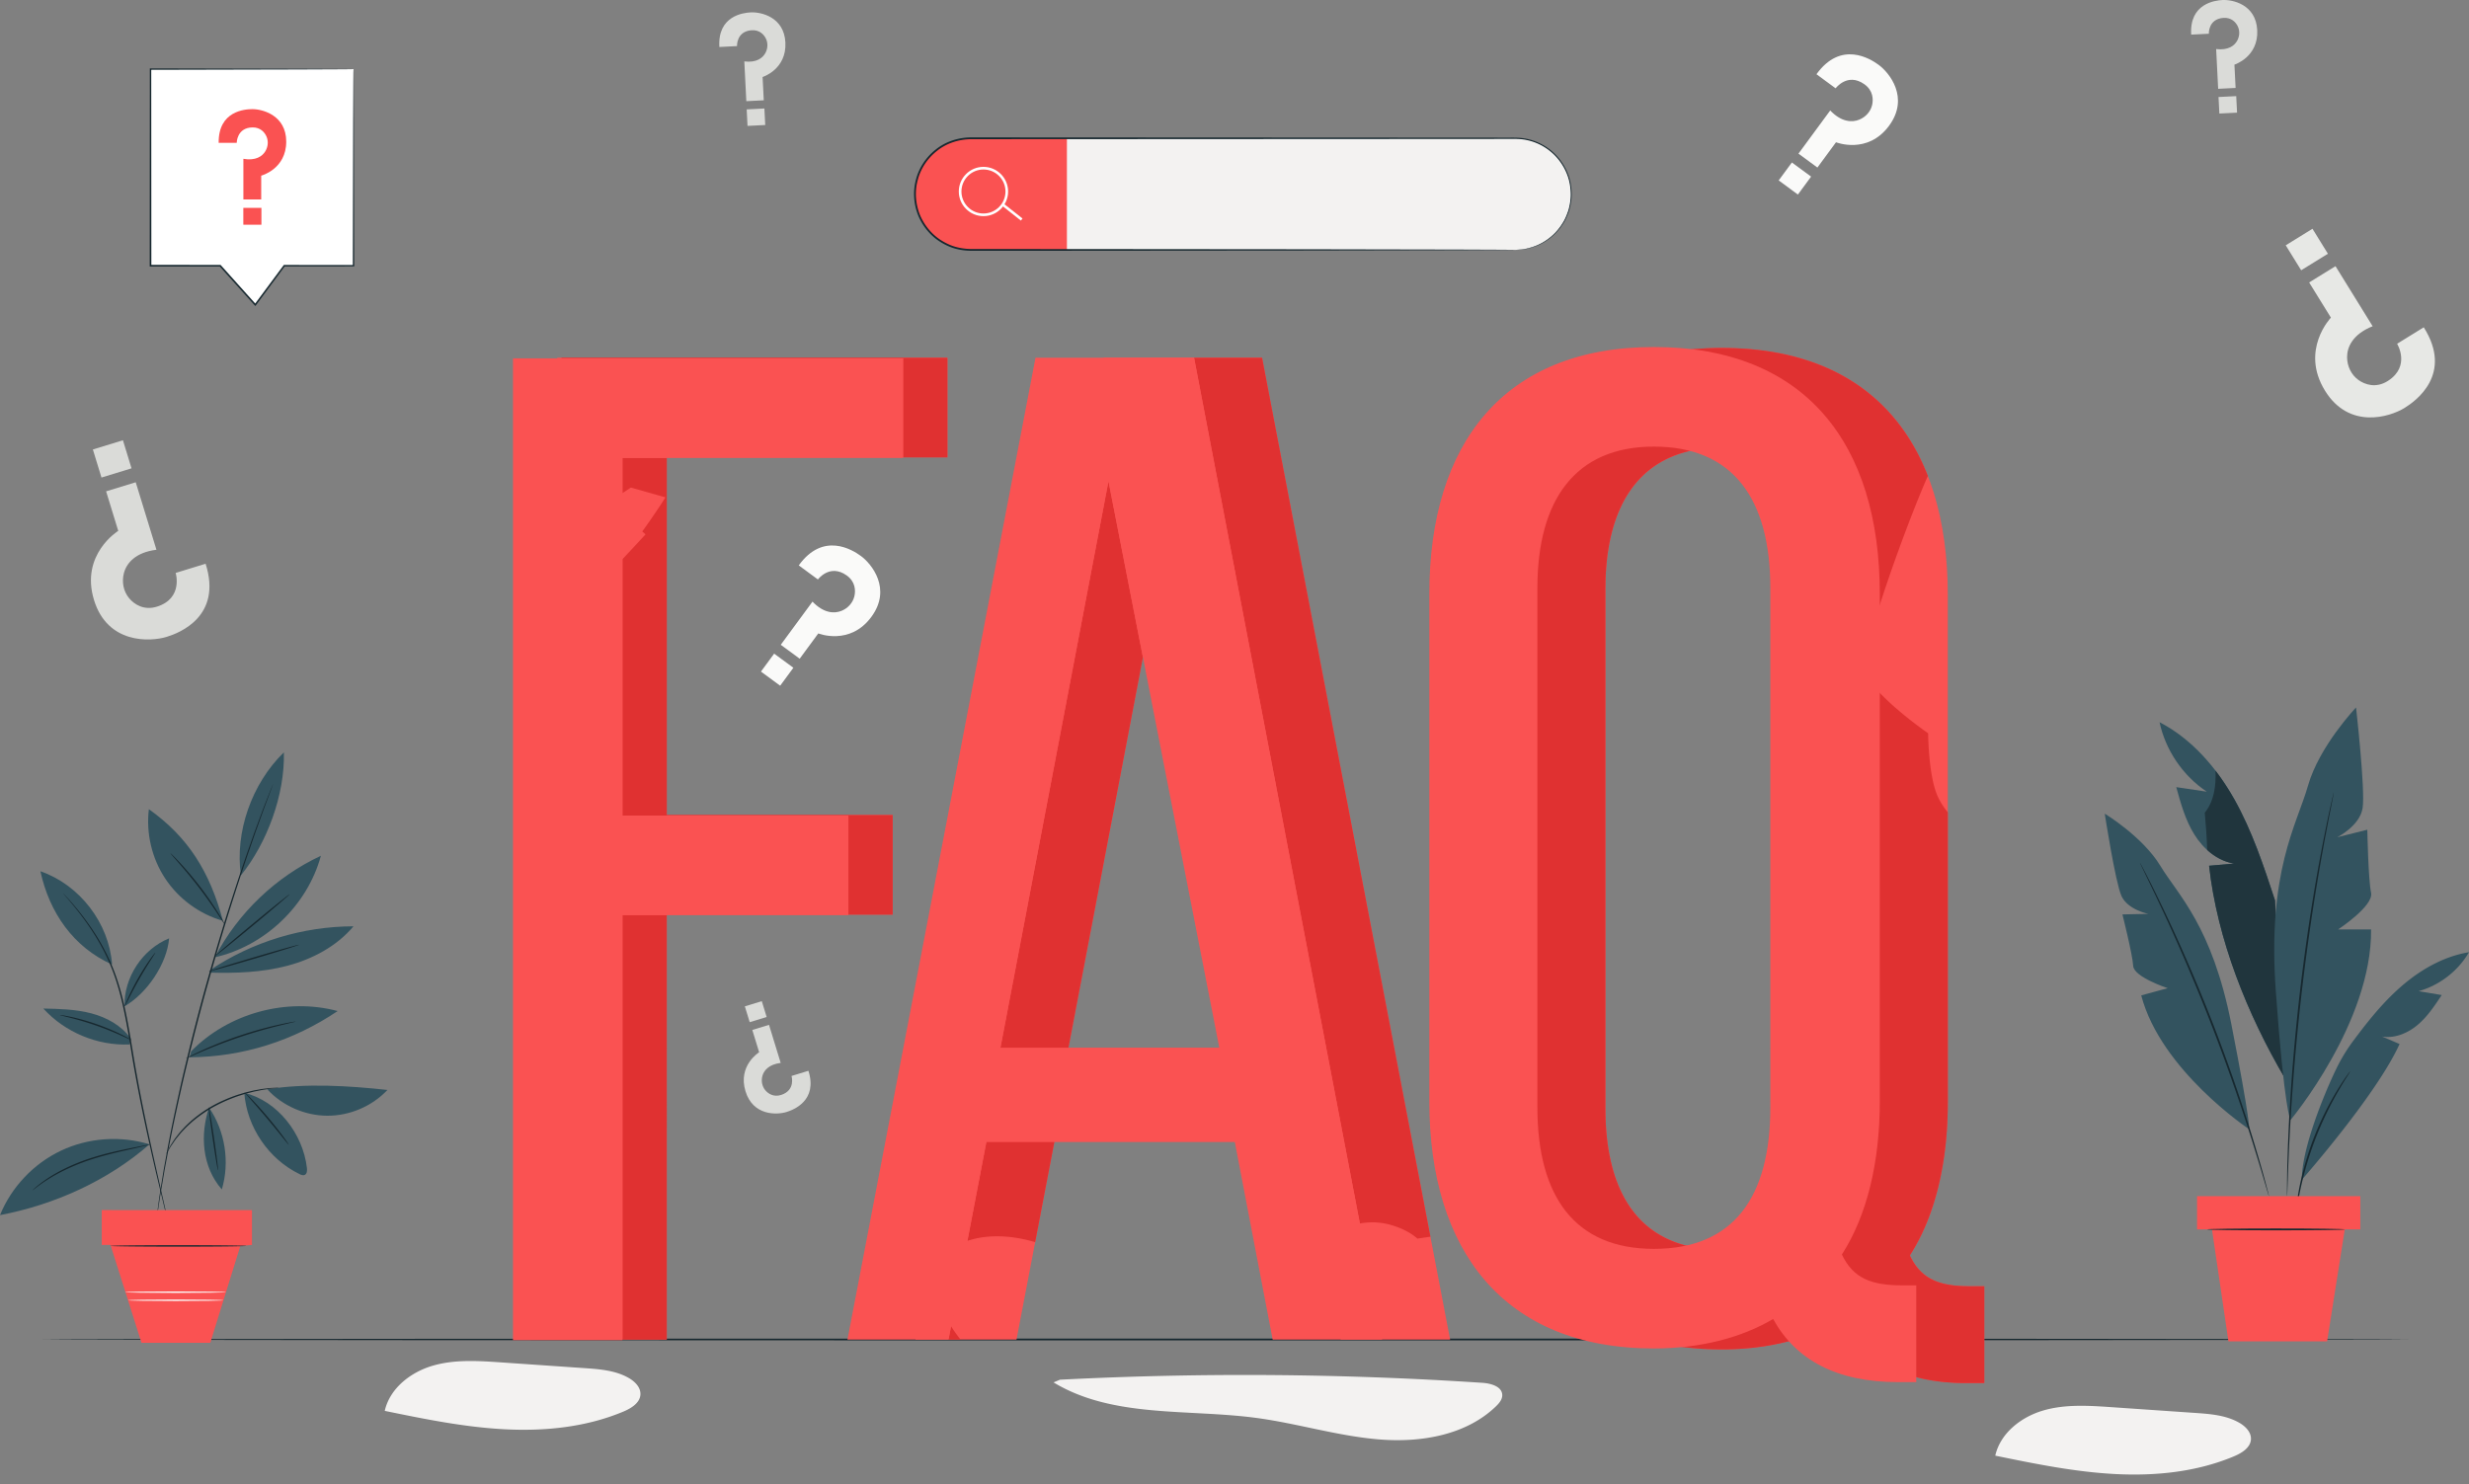 <?xml version="1.0" encoding="UTF-8" standalone="no"?>
<svg
   fill="none"
   viewBox="0 0 1081 650"
   version="1.1"
   id="svg473"
   sodipodi:docname="image.b0c2306b.svg"
   inkscape:version="1.2.2 (b0a84865, 2022-12-01)"
   xmlns:inkscape="http://www.inkscape.org/namespaces/inkscape"
   xmlns:sodipodi="http://sodipodi.sourceforge.net/DTD/sodipodi-0.dtd"
   xmlns="http://www.w3.org/2000/svg"
   xmlns:svg="http://www.w3.org/2000/svg">
  <rect x="0" y="0" width="1081" height="650" fill="#808080" stroke="none"/>
  <sodipodi:namedview
     id="namedview475"
     pagecolor="#ffffff"
     bordercolor="#000000"
     borderopacity="0.25"
     inkscape:showpageshadow="2"
     inkscape:pageopacity="0.0"
     inkscape:pagecheckerboard="0"
     inkscape:deskcolor="#d1d1d1"
     showgrid="false"
     inkscape:zoom="0.51346831"
     inkscape:cx="717.66844"
     inkscape:cy="365.16372"
     inkscape:window-width="1440"
     inkscape:window-height="847"
     inkscape:window-x="0"
     inkscape:window-y="25"
     inkscape:window-maximized="1"
     inkscape:current-layer="g466" />
  <g
     clip-path="url(#a)"
     id="g466">
    <path
       fill="#F3F2F1"
       d="M649.035 605.586a1577.943 1577.943 0 00-184.945-1.362l-2.815 1.177c25.916 15.708 58.638 11.537 88.679 15.542 18.105 2.415 35.738 7.961 53.943 9.433 18.205 1.473 37.988-1.824 51.108-14.525 1.389-1.345 2.771-2.993 2.724-4.925-.094-3.75-4.948-5.091-8.694-5.34zM980.49 623.12c-5.783-3.358-12.725-3.895-19.399-4.355-12.197-.838-24.394-1.678-36.591-2.518-9.987-.686-20.218-1.35-29.834 1.433-9.615 2.783-18.653 9.76-21.01 19.487l-.065.318c17.342 3.558 34.764 7.127 52.44 8.049 17.679.924 35.767-.897 52.084-7.764 3.431-1.442 7.254-3.797 7.411-7.516.13-3.059-2.388-5.596-5.036-7.134M275.359 603.51c-5.785-3.359-12.725-3.896-19.399-4.355l-36.592-2.518c-9.986-.686-20.217-1.35-29.834 1.431-9.616 2.783-18.652 9.761-21.011 19.487l-.063.318c17.342 3.558 34.762 7.128 52.44 8.051 17.679.922 35.766-.898 52.082-7.764 3.433-1.444 7.256-3.798 7.413-7.516.13-3.061-2.387-5.596-5.036-7.134"
       id="path132" />
    <path
       fill="#DADBD8"
       d="M90.025 246.879l-13.115 4.022s3.378 11.01-8.007 14.715c-5.91 1.926-10.187-1.022-12.353-3.62-2.517-3.016-3.287-7.099-2.324-10.905 1.099-4.349 4.952-9.177 14.269-10.33l-9.07-29.564-12.968 3.977 5.312 17.318s-16.746 10.277-10.599 30.316c5.883 19.172 24.447 18.351 31.809 16.095 5.63-1.728 24.39-8.968 17.046-32.024M40.661 196.843l13.161-4.036 3.77 12.289-13.161 4.036-3.77-12.289zM353.951 468.938l-7.395 2.265s1.904 6.209-4.515 8.299c-3.334 1.085-5.745-.577-6.968-2.042-1.418-1.702-1.852-4.002-1.31-6.149.621-2.452 2.793-5.175 8.047-5.825l-5.115-16.672-7.313 2.242 2.995 9.766s-9.443 5.796-5.976 17.095c3.317 10.813 13.786 10.35 17.937 9.076 3.175-.971 13.753-5.056 9.613-18.055M326.114 440.72l7.421-2.276 2.127 6.93-7.422 2.275-2.126-6.929zM959.367 15.163l7.726-.389s-.327-6.484 6.408-6.94c3.499-.236 5.431 1.964 6.256 3.684.96 1.996.817 4.334-.235 6.283-1.202 2.227-3.974 4.334-9.227 3.679l.877 17.416 7.64-.386-.514-10.2s10.575-3.309 9.98-15.114C987.709 1.902 977.446-.21 973.11.006c-3.318.168-14.575 1.538-13.743 15.157zM979.45 49.333l-7.754.39-.365-7.238 7.752-.392.367 7.24M314.957 20.578l7.728-.39s-.327-6.485 6.407-6.94c3.498-.237 5.43 1.964 6.256 3.684.959 1.997.817 4.335-.236 6.283-1.201 2.227-3.974 4.334-9.227 3.678l.877 17.416 7.639-.383-.513-10.202s10.575-3.31 9.98-15.114C343.3 7.316 333.037 5.203 328.699 5.42c-3.315.168-14.573 1.538-13.742 15.158M335.04 54.747l-7.754.39-.364-7.239 7.754-.39.364 7.24z"
       id="path134" />
    <path
       fill="#E7E8E5"
       d="M1061.19 143.337l-11.67 7.21s6.06 9.796-4.02 16.262c-5.23 3.36-10.11 1.59-12.87-.375-3.19-2.28-4.97-6.034-5.01-9.961-.03-4.486 2.47-10.131 11.19-13.606l-16.26-26.304-11.54 7.131 9.53 15.408s-13.6 14.181-2.58 32.01c10.55 17.059 28.3 11.567 34.85 7.52 5.01-3.096 21.32-14.85 8.38-35.295M1000.76 107.428l11.71-7.237 6.76 10.935-11.71 7.234-6.76-10.932"
       id="path136" />
    <path
       fill="#FAFAF9"
       d="M349.718 247.607l8.382 6.162s5.176-7.036 12.583-1.786c3.848 2.728 3.988 6.664 3.387 9.157-.698 2.898-2.835 5.214-5.589 6.35-3.147 1.299-7.828 1.139-12.747-4.009l-13.898 18.897 8.29 6.095 8.141-11.071s13.836 5.542 23.256-7.268c9.015-12.256.114-23.184-4.592-26.642-3.599-2.646-16.499-10.786-27.213 4.115M341.585 300.295l-8.412-6.185 5.776-7.855 8.413 6.183-5.777 7.857M795.306 32.51l8.383 6.16s5.176-7.036 12.583-1.786c3.848 2.728 3.988 6.664 3.387 9.157-.698 2.898-2.835 5.214-5.59 6.35-3.144 1.299-7.827 1.139-12.746-4.01l-13.9 18.9 8.29 6.092 8.143-11.07s13.836 5.542 23.258-7.268c9.011-12.256.112-23.184-4.594-26.642-3.599-2.646-16.499-10.786-27.214 4.116zM787.174 85.196l-8.414-6.184 5.778-7.855 8.413 6.183-5.777 7.856z"
       id="path138" />
    <path
       fill="#17282F"
       d="M1054.65 586.609c0 .223-231.968.402-518.044.402-286.176 0-518.091-.179-518.091-.402 0-.221 231.915-.401 518.091-.401 286.076 0 518.044.18 518.044.401z"
       id="path140" />
    <path
       fill="#FA5252"
       d="M390.843 356.922v43.611h-98.917v186.114h-47.924V156.682h170.802v43.61H291.926v156.63h98.917zM467.788 458.888h95.848l-48.538-248.152-47.31 248.152zm-6.144 41.153l-16.588 86.608h-44.237l82.328-429.967h69.43l82.328 429.967h-47.923l-16.588-86.608h-108.75zM702.887 258.034v227.267c0 39.312 16.586 62.038 50.994 62.038 35.019 0 50.995-22.726 50.995-62.038V258.034c0-38.699-15.976-62.04-50.995-62.04-34.408 0-50.994 23.341-50.994 62.04zm149.912 2.456v222.353c0 26.412-5.529 49.754-16.589 66.953 4.914 10.442 12.902 13.513 26.419 13.513h6.145v42.382h-7.988c-27.033 0-44.851-9.828-54.681-27.641-13.518 7.986-31.336 12.899-52.224 12.899-65.742 0-98.304-42.997-98.304-108.106V260.49c0-65.724 32.562-108.107 98.304-108.107 66.354 0 98.918 42.383 98.918 108.107z"
       id="path142" />
    <path
       fill="#E03131"
       d="M272.524 586.647h19.401V400.783h-19.401v185.864zM390.843 400.533h-19.401v-43.361h-98.918V244.899c5.789-6.158 10.114-10.882 10.114-10.882l-1.429-1.283c5.684-7.805 10.162-14.926 10.162-14.926l-15.139-4.293-3.708 2.448v-15.421h19.402v156.38h98.917v43.611zM414.804 200.292h-19.4v-43.36H245.881c-.018-.083-.035-.168-.054-.25h168.977v43.61M620.571 542.427a23.379 23.379 0 00-.748-.644c-3.308-2.626-7.328-4.404-11.587-5.531-2.13-.587-4.368-.843-6.625-.954-2.061 0-4.153.109-6.215.504l-72.595-379.12h-39.654 69.431L626.279 541.6l-5.708.827M420.544 586.649h-5.262l1.116-5.828a72.41 72.41 0 004.146 5.828zm32.685-42.671c-6.146-1.793-11.73-2.558-16.702-2.558-4.935 0-9.271.753-12.966 2.006l8.309-43.385h29.774l-8.415 43.937M533.861 458.888h-95.847l47.31-248.152 15.077 77.087-32.613 171.065h66.073M868.774 605.691h-7.988c-22.127 0-38.08-6.584-48.532-18.741-.195-.225-.384-.452-.574-.68a52.747 52.747 0 01-5.575-8.22c-13.518 7.986-31.336 12.899-52.224 12.899-11.697 0-22.34-1.36-31.94-3.964a103.72 103.72 0 01-2.622-.751c-42.601-12.826-63.742-50.931-63.742-103.391V260.49c0-65.724 32.562-108.107 98.304-108.107 46.562 0 76.487 20.874 90.195 56.034-10.292 23.306-29.379 76.985-27.699 85.045 1.569 7.533 18.128 20.874 27.827 27.681v.004c.002.321.091 18.453 4.153 27.557 1.094 2.453 2.613 4.802 4.442 7.038v127.101c0 26.412-5.529 49.754-16.589 66.953 4.914 10.442 12.902 13.513 26.419 13.513h6.145v42.382zm-165.887-120.39c0 39.312 16.586 62.038 50.994 62.038 35.019 0 50.995-22.726 50.995-62.038V258.034c0-38.699-15.976-62.04-50.995-62.04-34.408 0-50.994 23.341-50.994 62.04v227.267z"
       id="path144" />
    <path
       fill="#FA5252"
       d="M438.014 458.888h95.847l-48.537-248.152-47.31 248.152zm-6.144 41.153l-16.588 86.608h-44.236l82.327-429.967h69.428l82.332 429.967H557.21l-16.591-86.608H431.87zM371.442 357.172v43.611h-98.918v186.115h-47.923V156.932h170.803v43.61h-122.88v156.63h98.918zM673.111 257.622v227.267c0 39.312 16.588 62.038 50.994 62.038 35.021 0 50.996-22.726 50.996-62.038V257.622c0-38.697-15.975-62.038-50.996-62.038-34.406 0-50.994 23.341-50.994 62.038zm149.913 2.457v222.352c0 26.413-5.529 49.756-16.588 66.955 4.914 10.44 12.902 13.512 26.418 13.512H839v42.381h-7.988c-27.033 0-44.853-9.828-54.683-27.639-13.516 7.984-31.334 12.899-52.224 12.899-65.74 0-98.302-42.999-98.302-108.108V260.079c0-65.723 32.562-108.106 98.302-108.106 66.355 0 98.919 42.383 98.919 108.106"
       id="path146" />
    <path
       fill="#F3F2F1"
       d="M663.486 109.443H425.03c-13.502 0-24.446-10.941-24.446-24.438 0-13.498 10.944-24.44 24.446-24.44h238.456c13.502 0 24.447 10.942 24.447 24.44 0 13.497-10.945 24.438-24.447 24.438"
       id="path148" />
    <path
       fill="#FA5252"
       d="M425.03 60.565c-13.502 0-24.446 10.942-24.446 24.44 0 13.497 10.944 24.438 24.446 24.438h42.09V60.565h-42.09z"
       id="path150" />
    <path
       fill="#fff"
       d="M430.587 74.227c-5.316 0-9.64 4.322-9.64 9.636 0 5.314 4.324 9.636 9.64 9.636 5.314 0 9.639-4.322 9.639-9.636 0-5.314-4.325-9.636-9.639-9.636zm0 20.428c-5.953 0-10.796-4.842-10.796-10.792 0-5.952 4.843-10.792 10.796-10.792 5.953 0 10.795 4.84 10.795 10.792 0 5.95-4.842 10.792-10.795 10.792z"
       id="path152" />
    <path
       fill="#fff"
       d="M446.978 96.603l-8.298-6.546.717-.908 8.296 6.548-.715.906"
       id="path154" />
    <path
       fill="#17282F"
       d="M663.486 109.443s.552-.053 1.623-.123c.538-.011 1.201-.085 1.984-.233l1.272-.205c.445-.117.923-.241 1.429-.372 2.01-.549 4.473-1.461 7.017-3.17a23.93 23.93 0 007.271-7.509c1.104-1.653 1.891-3.61 2.603-5.683.592-2.115 1.016-4.394 1.039-6.806-.012-2.404-.294-4.92-1.059-7.421a24.863 24.863 0 00-3.659-7.21c-3.29-4.52-8.535-8.21-14.806-9.425-3.117-.666-6.436-.407-9.829-.452l-10.439.014-222.886.117c-5.343.062-10.675 1.785-14.806 5.114-4.156 3.256-7.225 7.86-8.471 12.928-1.346 5.044-.877 10.464 1.048 15.209 2.007 4.714 5.454 8.8 9.813 11.364 2.16 1.291 4.498 2.308 6.948 2.829 2.451.561 4.916.7 7.453.646 5.036.002 10.024.003 14.96.006 9.872.003 19.535.01 28.965.013l100.206.086 67.554.128 18.367.075 4.775.04c1.078.014 1.628.04 1.628.04s-.55.028-1.628.042l-4.775.04c-4.218.017-10.404.042-18.367.076-15.968.029-39.043.074-67.554.126l-100.206.086-28.965.014-14.96.005c-2.499.058-5.122-.082-7.629-.661-2.531-.538-4.947-1.585-7.179-2.918-4.502-2.646-8.063-6.86-10.14-11.732-1.993-4.905-2.474-10.5-1.088-15.713 1.289-5.238 4.458-9.997 8.75-13.361 4.268-3.437 9.782-5.223 15.301-5.283 87.029.045 165.827.086 222.886.117 3.566.005 7.047.008 10.439.014 3.372.056 6.723-.199 9.928.49 6.403 1.26 11.737 5.044 15.071 9.661a25.293 25.293 0 013.693 7.353c.768 2.547 1.044 5.107 1.044 7.548-.036 2.449-.478 4.762-1.089 6.904-.733 2.1-1.543 4.078-2.669 5.745a24.143 24.143 0 01-7.407 7.544c-2.582 1.703-5.076 2.6-7.108 3.125-.51.127-.99.245-1.44.358-.459.066-.885.126-1.282.185-.79.134-1.457.197-1.997.195-1.077.04-1.629.04-1.629.04"
       id="path156" />
    <path
       fill="#fff"
       d="M154.784 30.272H65.91v86.102h30.494l15.363 17.107 12.684-17.107h30.333V30.272"
       id="path158" />
    <path
       fill="#17282F"
       d="M154.784 30.272s.022.511.032 1.536c.01 1.053.02 2.574.036 4.55.017 4.03.045 9.904.078 17.388.036 15.076.09 36.628.155 62.626l.001.302h-.302l-30.333.03.266-.133-12.673 17.115-.251.339-.282-.314c-4.897-5.449-10.081-11.218-15.37-17.101l.263.115c-7.15.002-14.7.003-22.36.003h-8.49v-.356l.052-86.1v-.305l.304.001c26.731.063 48.977.119 64.564.156 7.739.034 13.821.061 17.997.078 2.049.017 3.626.028 4.718.036 1.063.01 1.595.034 1.595.034s-.578.023-1.661.035l-4.777.034-18.067.08-64.369.156.304-.305.051 86.1-.355-.354h8.135c7.659 0 15.209.001 22.36.003h.157l.105.115 15.357 17.116-.533.024 12.694-17.1.099-.134h.167l30.333.03-.302.3.156-62.435.077-17.456.035-4.607c.011-1.046.034-1.602.034-1.602"
       id="path160" />
    <path
       fill="#FA5252"
       d="M95.737 62.547h7.899s0-6.63 6.892-6.749c3.578-.061 5.435 2.282 6.188 4.078.876 2.085.611 4.461-.562 6.395-1.34 2.209-4.276 4.215-9.598 3.278v17.804h7.809V76.925s10.955-2.831 10.955-14.9c0-11.547-10.359-14.228-14.792-14.228-3.39 0-14.94.818-14.791 14.75M114.46 98.422h-7.926v-7.4h7.926v7.4z"
       id="path162" />
    <path
       fill="#33535F"
       d="M945.509 316.279c14.133 7.319 24.969 19.92 32.763 33.794 7.792 13.876 12.814 29.101 17.789 44.214l4.349 77.953c-16.441-27.968-29.639-60.847-33.206-93.092l10.943-.976c-7.337-1.119-13.496-6.434-17.414-12.737-3.918-6.3-5.935-13.568-7.905-20.723 4.451.663 8.902 1.324 13.351 1.985-10.454-6.977-18.034-18.131-20.67-30.418"
       id="path164" />
    <path
       fill="#20353D"
       d="M1000.41 472.24c-16.44-27.968-29.639-60.847-33.206-93.092l10.943-.976c-4.431-.675-8.432-2.882-11.769-5.911-.2-5.704-.603-11.303-1.073-16.368.225-.27.432-.532.618-.786 3.203-4.329 4.395-10.477 4.09-17.617 3.058 3.986 5.81 8.222 8.259 12.583 7.792 13.876 12.815 29.101 17.789 44.214l4.349 77.953"
       id="path166" />
    <path
       fill="#33535F"
       d="M1002.85 490.507s35.69-42.712 35.28-83.484h-14.42s15.66-10.298 14.42-16.063c-1.24-5.765-1.65-27.593-1.65-27.593l-13.18 3.293s9.89-4.942 11.12-12.766c1.24-7.826-2.88-44.068-2.88-44.068s-16.07 16.886-21.01 34.183c-4.94 17.299-17.921 37.478-14.11 90.195 3.81 52.718 6.43 56.303 6.43 56.303M984.752 494.538s-38.669-25.755-47.26-58.624l11.592-3.155s-14.845-4.851-15.11-9.758c-.266-4.909-4.712-22.546-4.712-22.546l11.321-.235s-9.03-1.81-11.737-7.831c-2.706-6.023-7.325-36.062-7.325-36.062s16.611 10.063 24.37 22.888c7.76 12.825 22.609 26.213 31.081 69.43 8.474 43.215 7.78 45.893 7.78 45.893"
       id="path168" />
    <path
       fill="#17282F"
       d="M1021.79 347.065c.01.003-.01.158-.06.458-.06.344-.14.781-.24 1.332-.24 1.22-.57 2.925-.99 5.093-.46 2.21-.99 4.916-1.57 8.064-.6 3.146-1.31 6.723-2 10.692-1.46 7.928-3.02 17.398-4.64 27.928-1.57 10.54-3.16 22.147-4.58 34.36-1.4 12.222-2.51 23.887-3.38 34.51-.83 10.624-1.47 20.2-1.86 28.252-.23 4.023-.36 7.666-.5 10.865-.15 3.2-.24 5.955-.31 8.208-.08 2.208-.14 3.944-.19 5.187-.03.557-.05 1-.07 1.35-.02.302-.04.459-.05.459-.01-.001-.03-.157-.03-.461 0-.349-.01-.794-.01-1.351.01-1.244.02-2.982.04-5.192.02-2.256.07-5.013.17-8.216.1-3.2.19-6.848.39-10.876.31-8.059.9-17.647 1.68-28.284a967.01 967.01 0 013.32-34.542 992.013 992.013 0 014.65-34.38c1.66-10.533 3.28-20 4.82-27.918.72-3.967 1.47-7.539 2.1-10.678.63-3.143 1.21-5.84 1.71-8.04.49-2.156.87-3.853 1.15-5.066.13-.541.23-.974.31-1.313.08-.294.12-.444.14-.441"
       id="path170" />
    <path
       fill="#33535F"
       d="M1007.8 516.66s32.66-37.052 42.8-59.45l-7.65-3.27c5.55.917 11.23-1.469 15.54-5.091 4.3-3.62 7.46-8.383 10.56-13.076l-10.09-1.703c9.17-2.573 17.26-8.832 22.04-17.067-11.9 1.957-22.67 8.493-31.54 16.661-7.19 6.615-13.27 14.295-19.12 22.142a75.65 75.65 0 00-7.42 12.201c-5.49 11.344-15.14 35.045-15.12 48.653"
       id="path172" />
    <path
       fill="#17282F"
       d="M936.977 377.893c.014-.004.086.111.219.344.149.277.336.619.567 1.045.512.981 1.218 2.333 2.112 4.05 1.83 3.518 4.384 8.661 7.448 15.058 6.134 12.789 14.134 30.698 21.951 50.888 7.806 20.204 13.938 38.835 18.005 52.423 2.038 6.796 3.61 12.317 4.623 16.151l1.162 4.416c.114.471.208.849.282 1.154.059.261.083.397.069.401-.012.004-.063-.124-.147-.379l-.361-1.132a3906.91 3906.91 0 00-1.306-4.374c-1.105-3.808-2.759-9.302-4.865-16.069-4.202-13.537-10.414-32.119-18.209-52.303-7.811-20.168-15.717-38.091-21.718-50.934-2.996-6.424-5.47-11.6-7.215-15.16-.837-1.745-1.496-3.121-1.976-4.118l-.496-1.079c-.108-.246-.157-.376-.145-.382M1005.03 532.538c-.06-.006.01-.962.19-2.686.16-1.724.51-4.21 1.05-7.265 1.06-6.107 3.09-14.469 6.42-23.336 3.36-8.865 7.37-16.484 10.61-21.767 1.62-2.644 3-4.74 4.02-6.142 1.01-1.41 1.58-2.173 1.63-2.141.04.031-.45.854-1.37 2.313-.94 1.454-2.24 3.589-3.79 6.26-3.11 5.335-7.01 12.947-10.34 21.759-3.32 8.816-5.43 17.104-6.63 23.159-.6 3.028-1.03 5.493-1.29 7.202-.27 1.709-.45 2.65-.5 2.644z"
       id="path174" />
    <path
       fill="#FA5252"
       d="M961.929 538.402h71.491v-14.579h-71.491v14.579zM1026.61 538.402l-7.74 49.038h-43.195l-7.208-49.038h58.143z"
       id="path176" />
    <path
       fill="#17282F"
       d="M966.313 538.402c0-.222 13.525-.402 30.203-.402 16.684 0 30.204.18 30.204.402 0 .221-13.52.402-30.204.402-16.678 0-30.203-.181-30.203-.402z"
       id="path178" />
    <path
       fill="#33535F"
       d="M83.715 460.372c16.239-16.616 41.681-23.597 64.128-17.596-19.499 13.07-41.411 20.074-64.886 20.267M105.466 383.369c-2.672-18.893 4.672-40.146 18.821-53.877.466 18.724-7.44 39.794-18.821 53.877zM94.151 419.057c10.083-19.268 26.634-35.08 46.343-44.277-5.906 21.753-24.516 39.548-46.516 44.478M91.81 425.943c11.413.319 22.963-.082 34.001-3.001 11.038-2.922 21.61-8.533 28.955-17.272-22.203.024-44.355 6.785-62.787 19.162M97.603 403.261c-5.793-21.708-15.353-36.724-32.42-48.888-1.29 10.561 1.306 21.555 7.187 30.424s14.998 15.541 25.233 18.464zM54.52 440.697c-.3-12.614 7.833-25.01 19.525-29.76-.948 11.209-9.756 24.177-19.526 29.76zM49.066 422.395c-1.297-18.132-14.184-34.91-31.374-40.842 3.942 18.14 14.434 33.242 31.374 40.842zM57.284 454.877c-4.026-5.758-10.594-9.338-17.39-11.115-6.796-1.778-13.897-1.935-20.921-2.082 9.476 10.423 23.702 16.347 37.776 15.729M65.441 501.147c-12.661-3.909-26.772-2.898-38.749 2.774C14.718 509.591 4.996 519.867 0 532.137c23.772-4.508 47.23-15.064 65.441-30.99zM91.531 485.064c-3.948 11.672-3.19 25.776 5.588 35.834 3.572-11.974 1.46-25.512-5.588-35.834zM106.951 478.582c1.099 15.005 10.695 29.1 24.255 35.625.672.324 1.453.635 2.144.351 1.07-.434 1.168-1.894 1.035-3.041-1.719-14.952-12.799-29.411-27.434-32.935zM117.024 477.067c6.677 7.214 16.416 11.498 26.247 11.547 9.83.049 19.612-4.133 26.362-11.279-16.723-1.829-36.018-3.05-52.609-.268"
       id="path180" />
    <path
       fill="#17282F"
       d="M119.527 343.416c.011.005-.041.171-.153.49l-.509 1.415-2.017 5.412c-.901 2.343-1.939 5.231-3.141 8.584l-1.938 5.368c-.66 1.909-1.356 3.928-2.087 6.047-2.963 8.465-6.253 18.627-9.805 29.94a1213.052 1213.052 0 00-10.752 37.046 1123.886 1123.886 0 00-9.388 37.424c-2.607 11.569-4.848 22.011-6.467 30.834l-1.186 6.284-.956 5.625c-.606 3.512-1.125 6.536-1.473 9.019l-.877 5.71-.244 1.482c-.059.334-.094.504-.105.502-.011-.001.003-.174.04-.511l.181-1.492c.179-1.342.433-3.265.759-5.728.31-2.49.794-5.522 1.366-9.04l.908-5.636 1.143-6.298c1.563-8.838 3.76-19.298 6.337-30.882a1042.011 1042.011 0 019.345-37.461 1119.484 1119.484 0 0110.806-37.054c3.586-11.308 6.921-21.461 9.94-29.914l2.132-6.035 1.985-5.352c1.235-3.344 2.308-6.221 3.244-8.55.914-2.308 1.63-4.111 2.13-5.372l.569-1.392c.131-.311.204-.47.213-.465"
       id="path182" />
    <path
       fill="#17282F"
       d="M27.674 391.237c.008-.006.105.085.288.272l.8.841c.698.743 1.71 1.856 2.973 3.326 2.524 2.936 6.087 7.289 9.846 13.124 3.76 5.817 7.612 13.227 10.295 22.019 2.758 8.767 4.47 18.73 6.175 29.142 3.4 20.848 7.573 39.516 10.592 53.022l3.622 15.987.964 4.353.236 1.136c.049.255.069.388.059.391-.011.003-.052-.125-.123-.377-.075-.288-.173-.655-.296-1.121l-1.081-4.324c-.913-3.807-2.216-9.242-3.82-15.943-3.134-13.481-7.38-32.152-10.784-53.018-1.705-10.416-3.394-20.347-6.106-29.073-2.637-8.748-6.42-16.124-10.115-21.952-3.693-5.841-7.193-10.225-9.654-13.206a188.093 188.093 0 00-2.879-3.4l-.752-.883c-.167-.202-.248-.308-.24-.316M122.02 476.356c.001.023-.206.059-.602.11-.469.054-1.041.117-1.731.191-.385.038-.803.08-1.251.123-.46.069-.954.143-1.479.224-1.061.157-2.271.311-3.59.605-.664.133-1.357.268-2.076.412-.715.182-1.457.368-2.223.562-1.548.352-3.147.917-4.852 1.432-3.362 1.179-6.982 2.694-10.59 4.663-3.594 1.997-6.776 4.3-9.493 6.595-1.319 1.192-2.59 2.31-3.643 3.495-1.126 1.115-2.038 2.274-2.881 3.325-.89 1.016-1.509 2.07-2.134 2.939-.636.865-1.093 1.668-1.462 2.326l-.887 1.496c-.21.339-.329.513-.349.504-.02-.009.061-.202.234-.562l.785-1.562c.338-.679.767-1.503 1.378-2.396.602-.894 1.201-1.975 2.076-3.02.829-1.079 1.732-2.267 2.853-3.412 1.047-1.213 2.319-2.358 3.643-3.577 2.727-2.347 5.937-4.69 9.57-6.709 3.646-1.992 7.311-3.506 10.712-4.663 1.725-.504 3.344-1.057 4.909-1.387l2.25-.53 2.099-.376c1.332-.265 2.554-.392 3.626-.515.53-.062 1.027-.119 1.492-.171.453-.025.874-.046 1.262-.068.696-.027 1.272-.052 1.744-.072.4-.009.61-.005.61.018M126.783 391.638c.029.034-.402.444-1.205 1.159l-3.442 2.987a1059.85 1059.85 0 01-11.511 9.662 1084.122 1084.122 0 01-11.634 9.523c-1.432 1.132-2.63 2.082-3.57 2.828-.853.656-1.337 1.001-1.365.967-.027-.034.404-.447 1.208-1.162l3.443-2.985c2.924-2.501 6.992-5.918 11.509-9.662 4.517-3.745 8.629-7.106 11.627-9.517l3.573-2.829c.852-.657 1.338-1.005 1.367-.971M130.894 413.753c.05.169-8.73 2.912-19.609 6.127-10.883 3.213-19.743 5.681-19.793 5.513-.05-.172 8.728-2.913 19.611-6.128 10.879-3.213 19.741-5.68 19.791-5.512zM98.472 404.949c-.038.023-.36-.427-.906-1.259-.618-.944-1.393-2.123-2.315-3.526a206.116 206.116 0 00-8.045-11.335 219.18 219.18 0 00-8.817-10.749 7486.375 7486.375 0 00-2.78-3.172c-.655-.75-1.002-1.182-.97-1.211.031-.032.44.34 1.152 1.04.715.697 1.719 1.735 2.935 3.039a149.101 149.101 0 018.988 10.664c3.308 4.332 6.048 8.441 7.918 11.479.936 1.521 1.667 2.764 2.147 3.641.482.872.731 1.365.693 1.389M67.979 417.223c.076.054-.748 1.326-2.06 3.388a193.231 193.231 0 00-4.935 8.164 195.252 195.252 0 00-4.5 8.415c-1.102 2.18-1.773 3.538-1.859 3.501-.076-.034.45-1.458 1.451-3.696 1.001-2.239 2.501-5.281 4.352-8.536 1.853-3.253 3.702-6.096 5.115-8.1 1.412-2.006 2.37-3.183 2.436-3.136"
       id="path184" />
    <path
       fill="#17282F"
       d="M57.546 455.479c-.045.088-1.72-.73-4.462-1.963a137.709 137.709 0 00-10.895-4.363 138.637 138.637 0 00-11.24-3.384c-2.913-.746-4.732-1.15-4.714-1.245.009-.045.474.007 1.308.137.835.125 2.035.35 3.51.669 2.951.633 6.993 1.698 11.348 3.219 4.35 1.524 8.174 3.213 10.876 4.557 1.352.672 2.432 1.242 3.163 1.666.732.419 1.127.669 1.106.707zM65.76 501.216c.004.023-.182.085-.541.183-.435.109-.956.244-1.58.404-1.482.34-3.453.795-5.842 1.347-4.922 1.143-11.78 2.573-19.072 5.031-7.295 2.483-13.552 5.641-17.796 8.359a68.166 68.166 0 00-4.902 3.412c-1.124.857-1.736 1.345-1.769 1.307-.014-.017.12-.159.392-.416.277-.25.67-.636 1.22-1.085 1.075-.925 2.702-2.184 4.812-3.597 4.21-2.837 10.494-6.086 17.833-8.584 7.352-2.48 14.237-3.837 19.187-4.87 2.407-.47 4.392-.858 5.884-1.148 1.39-.26 2.164-.386 2.174-.343M95.46 512.489c-.174.026-1.22-6.132-2.335-13.75-1.115-7.624-1.877-13.82-1.702-13.847.174-.024 1.22 6.132 2.335 13.753 1.115 7.619 1.877 13.819 1.702 13.844M126.382 501.263c-.074.056-1.114-1.229-2.786-3.307a481.229 481.229 0 00-6.604-8.061 478.005 478.005 0 00-6.806-7.894c-1.76-2.005-2.847-3.248-2.78-3.313.032-.031.346.242.885.758a77.356 77.356 0 012.228 2.25 165.312 165.312 0 016.963 7.789 166.952 166.952 0 016.472 8.194 71.506 71.506 0 011.833 2.583c.418.619.63.977.595 1.001"
       id="path186" />
    <path
       fill="#FA5252"
       d="M44.55 529.935v15.276h3.82l13.582 42.854H92.07l13.157-42.43 5.093-.424v-15.276H44.55z"
       id="path188" />
    <path
       fill="#17282F"
       d="M107.774 545.635c0 .175-13.3.32-29.701.32-16.407 0-29.703-.145-29.703-.32 0-.176 13.296-.319 29.703-.319 16.402 0 29.701.143 29.701.319zM129.435 447.379c.008.043-.68.227-1.93.521-1.357.327-3.137.755-5.287 1.275a225.48 225.48 0 00-17.209 5.005 224.893 224.893 0 00-16.742 6.411c-2.025.886-3.703 1.618-4.982 2.179-1.174.521-1.834.789-1.853.749-.02-.038.603-.384 1.746-.975 1.14-.595 2.815-1.407 4.906-2.368 4.179-1.921 10.06-4.359 16.72-6.602 6.66-2.234 12.818-3.846 17.31-4.84 2.246-.498 4.072-.862 5.341-1.077 1.267-.221 1.972-.321 1.98-.278"
       id="path190" />
    <path
       fill="#FAFAF9"
       d="M97.774 569.434c0 .177-9.33.32-20.838.32-11.51 0-20.84-.143-20.84-.32 0-.178 9.33-.319 20.84-.319 11.508 0 20.838.141 20.838.319zM98.946 565.89c0 .178-9.888.321-22.083.321-12.199 0-22.085-.143-22.085-.321 0-.177 9.886-.319 22.085-.319 12.195 0 22.083.142 22.083.319z"
       id="path192" />
    <path
       fill="#17282f"
       d="m -371.038,341.44 c 0,0 -0.043,0.387 -0.166,1.131 l -0.573,3.301 c -0.525,2.921 -1.289,7.18 -2.271,12.636 l -8.443,46.101 0.002,-0.097 10.209,64.481 0.046,0.293 -0.279,0.1 -24.713,8.917 -0.327,0.117 -0.135,-0.316 c -2.508,-5.818 -5.163,-11.973 -7.852,-18.213 -4.721,-11.169 -9.312,-22.083 -13.272,-32.828 -0.505,-1.339 -0.947,-2.698 -1.407,-4.041 -0.218,-0.678 -0.35,-1.391 -0.528,-2.085 -0.179,-0.695 -0.339,-1.39 -0.392,-2.097 -0.171,-1.407 -0.362,-2.807 -0.367,-4.204 -0.063,-1.398 -0.105,-2.788 -0.042,-4.167 0.119,-5.521 0.667,-10.894 1.364,-16.105 1.357,-10.431 3.203,-20.25 4.886,-29.439 l 4.768,-25.544 c 0.664,-3.911 1.444,-7.625 2.22,-11.128 l 1.451,-5.022 c 0.55,-1.598 1.163,-3.119 1.711,-4.603 2.431,-5.847 5.568,-10.468 8.862,-13.493 3.268,-3.065 6.493,-4.583 8.725,-5.266 a 15.125,15.125 0 0 1 2.605,-0.568 l 0.679,-0.05 c 0.152,-0.001 0.229,0.01 0.229,0.01 0,0 -0.307,0.031 -0.898,0.115 -0.589,0.102 -1.466,0.265 -2.57,0.635 -2.2,0.725 -5.368,2.269 -8.571,5.334 -3.229,3.025 -6.3,7.622 -8.677,13.441 -0.536,1.478 -1.135,2.991 -1.673,4.582 l -1.415,5.001 c -0.754,3.486 -1.511,7.181 -2.162,11.105 l -4.679,25.562 c -1.656,9.191 -3.478,19.009 -4.812,29.416 -0.688,5.198 -1.224,10.555 -1.335,16.029 -0.061,1.37 -0.016,2.743 0.048,4.122 0.003,1.386 0.196,2.754 0.364,4.132 0.051,0.697 0.209,1.37 0.383,2.04 0.174,0.672 0.297,1.353 0.513,2.024 0.459,1.334 0.899,2.681 1.403,4.017 3.959,10.708 8.554,21.623 13.271,32.786 l 7.845,18.206 -0.463,-0.199 24.721,-8.896 -0.233,0.393 c -3.764,-24.123 -7.198,-46.133 -10.067,-64.504 l -0.008,-0.05 0.01,-0.047 8.689,-46.057 2.423,-12.606 0.652,-3.284 c 0.153,-0.742 0.251,-1.118 0.251,-1.118 m 50.94,-31.914 c 0.034,0.018 -0.166,0.479 -0.571,1.317 l -1.793,3.593 -6.454,12.479 -0.252,0.487 -0.326,-0.446 a 200.185,200.185 0 0 0 -23.366,-26.66 c -2.1,-2.019 -3.845,-3.607 -5.044,-4.714 -1.209,-1.094 -1.861,-1.72 -1.828,-1.76 0.032,-0.038 0.749,0.513 2.018,1.543 a 133.98,133.98 0 0 1 5.213,4.549 c 4.321,3.935 10.041,9.666 15.746,16.534 a 173.431,173.431 0 0 1 7.814,10.108 l -0.578,0.04 6.692,-12.353 a 8013.71,8013.71 0 0 1 1.963,-3.501 c 0.467,-0.808 0.734,-1.233 0.766,-1.216 m 6.472,5.297 c 0.248,-0.09 1.487,4.419 0.602,10.433 l -0.154,1.055 -0.524,-0.969 a 29.788,29.788 0 0 1 -0.814,-1.629 c -1.393,-3.128 -2.142,-6.096 -2.912,-8.151 -0.737,-2.068 -1.347,-3.288 -1.247,-3.344 0.079,-0.046 0.86,1.101 1.736,3.152 0.905,2.039 1.742,4.996 3.098,8.035 a 34,34 0 0 0 0.785,1.586 l -0.678,0.086 c 0.53,-2.789 0.388,-5.455 0.343,-7.285 -0.063,-1.86 -0.311,-2.939 -0.235,-2.969 m -5.212,-0.175 c 0.014,0 0.023,0.134 0.032,0.398 0.005,0.305 0.013,0.689 0.02,1.165 a 183.28,183.28 0 0 1 -0.021,4.483 c -0.054,3.89 -0.222,9.522 -0.603,16.471 -0.735,13.902 -2.433,33.05 -4.171,54.205 l -4.636,54.172 -1.489,16.41 -0.444,4.457 -0.132,1.158 c -0.034,0.261 -0.059,0.393 -0.071,0.392 -0.012,0 -0.014,-0.136 -0.005,-0.398 l 0.06,-1.165 0.304,-4.469 1.255,-16.429 c 1.134,-13.915 2.694,-33.049 4.419,-54.19 1.739,-21.156 3.518,-40.295 4.386,-54.174 0.447,-6.939 0.695,-12.561 0.838,-16.448 l 0.161,-4.476 c 0.021,-0.478 0.04,-0.86 0.054,-1.166 0.017,-0.262 0.03,-0.396 0.043,-0.396 m 10.354,34.518 c 0.205,0.015 -0.899,19.645 -2.465,43.841 -1.566,24.201 -3.001,43.802 -3.206,43.786 -0.203,-0.015 0.899,-19.641 2.465,-43.843 1.568,-24.196 3.003,-43.8 3.206,-43.784 z"
       id="path446" />
    <path
       fill="#ffffff"
       d="m -429.917,420.197 c -0.057,0.114 -2.073,-0.835 -5.395,-2.199 a 119.301,119.301 0 0 0 -13.251,-4.552 119.148,119.148 0 0 0 -13.707,-2.902 c -3.551,-0.537 -5.768,-0.76 -5.758,-0.886 0.004,-0.056 0.563,-0.061 1.572,-0.022 1.009,0.032 2.466,0.146 4.261,0.345 3.588,0.392 8.525,1.225 13.847,2.693 5.318,1.474 9.981,3.296 13.261,4.803 1.642,0.752 2.95,1.404 3.832,1.894 0.887,0.486 1.363,0.777 1.338,0.826 m -2.499,50.045 c 0.022,0.053 -0.416,0.271 -1.223,0.623 -0.807,0.356 -1.995,0.818 -3.48,1.342 -2.969,1.054 -7.155,2.293 -11.877,3.232 -4.723,0.932 -9.066,1.382 -12.212,1.539 -1.574,0.081 -2.849,0.105 -3.73,0.085 -0.881,-0.017 -1.368,-0.052 -1.369,-0.108 -0.003,-0.123 1.937,-0.24 5.055,-0.542 3.119,-0.301 7.414,-0.837 12.101,-1.762 4.684,-0.93 8.858,-2.071 11.855,-2.982 2.998,-0.909 4.837,-1.541 4.88,-1.427 m 13.109,-97.652 c -0.129,0.089 -1.372,-1.848 -3.923,-4.492 -1.262,-1.334 -2.91,-2.778 -4.848,-4.231 a 43.056,43.056 0 0 0 -6.772,-4.002 43.011,43.011 0 0 0 -7.434,-2.572 c -2.363,-0.536 -4.531,-0.857 -6.363,-0.957 -3.668,-0.234 -5.949,0.074 -5.966,-0.083 -0.006,-0.056 0.558,-0.157 1.589,-0.295 0.517,-0.078 1.15,-0.149 1.89,-0.163 0.739,-0.022 1.583,-0.091 2.514,-0.026 1.867,0.029 4.082,0.296 6.501,0.804 a 40.179,40.179 0 0 1 7.607,2.565 40.281,40.281 0 0 1 6.877,4.137 c 1.951,1.515 3.59,3.032 4.818,4.434 0.654,0.667 1.147,1.356 1.608,1.934 0.47,0.572 0.825,1.101 1.099,1.544 0.563,0.876 0.851,1.372 0.803,1.403 m 38.07,116.617 c -0.009,0.054 -0.703,-0.019 -1.948,-0.196 a 192.661,192.661 0 0 1 -5.26,-0.841 c -4.431,-0.755 -10.54,-1.891 -17.26,-3.28 -6.719,-1.388 -12.779,-2.764 -17.149,-3.828 -2.184,-0.53 -3.947,-0.978 -5.161,-1.311 -1.213,-0.33 -1.879,-0.54 -1.866,-0.593 0.013,-0.054 0.701,0.052 1.937,0.289 1.392,0.284 3.137,0.64 5.217,1.062 4.562,0.956 10.557,2.21 17.186,3.597 l 17.201,3.506 5.212,1.093 c 1.227,0.271 1.901,0.446 1.891,0.502 m 4.175,-55.245 c -0.017,0.222 -12.388,-0.524 -27.627,-1.664 -15.245,-1.142 -27.588,-2.246 -27.571,-2.466 0.017,-0.222 12.386,0.524 27.63,1.666 15.241,1.14 27.585,2.244 27.568,2.464 m 4.046,-48.623 c 0.003,0.054 -0.704,0.14 -1.987,0.251 -1.284,0.111 -3.141,0.232 -5.44,0.349 -4.595,0.234 -10.954,0.416 -17.977,0.376 -7.026,-0.043 -13.381,-0.301 -17.975,-0.591 a 161.892,161.892 0 0 1 -5.432,-0.413 c -1.283,-0.124 -1.989,-0.22 -1.986,-0.275 0.004,-0.056 0.717,-0.067 2.003,-0.037 l 5.443,0.158 c 4.593,0.145 10.94,0.312 17.952,0.355 a 719.32,719.32 0 0 0 17.952,-0.14 l 5.445,-0.094 c 1.287,-0.014 1.999,0.006 2.002,0.061 m -32.812,-45.402 c 0.015,0.12 -1.407,0.375 -3.681,0.857 a 90.179,90.179 0 0 0 -8.766,2.315 90.026,90.026 0 0 0 -8.471,3.236 c -2.127,0.934 -3.43,1.558 -3.488,1.452 -0.05,-0.088 1.16,-0.891 3.244,-1.965 2.083,-1.076 5.058,-2.386 8.469,-3.486 3.412,-1.096 6.592,-1.768 8.91,-2.11 2.32,-0.344 3.772,-0.397 3.783,-0.299 m 30.858,17.407 c -0.039,0.038 -0.545,-0.396 -1.422,-1.213 a 3548.4,3548.4 0 0 0 -3.695,-3.486 469.641,469.641 0 0 0 -12.355,-11.301 474.908,474.908 0 0 0 -12.777,-10.826 l -3.925,-3.222 c -0.923,-0.768 -1.418,-1.213 -1.384,-1.258 0.034,-0.045 0.592,0.318 1.574,1.01 0.983,0.688 2.381,1.721 4.086,3.026 3.413,2.606 8.033,6.337 12.957,10.668 4.918,4.333 9.202,8.442 12.22,11.498 a 129.174,129.174 0 0 1 3.521,3.669 c 0.811,0.888 1.24,1.396 1.2,1.435 m 14.127,28.886 c -0.038,0.228 -2.562,-0.037 -5.671,-0.17 -3.109,-0.141 -5.645,-0.1 -5.663,-0.328 -0.022,-0.213 2.529,-0.616 5.699,-0.473 3.167,0.136 5.674,0.763 5.635,0.971 z m -3.639,51.394 c -0.006,0.222 -2.588,0.342 -5.768,0.266 -3.18,-0.074 -5.755,-0.314 -5.749,-0.536 0.005,-0.22 2.587,-0.341 5.767,-0.265 3.18,0.074 5.754,0.314 5.75,0.535 z m -1.793,51.367 c 0.039,0.219 -3.214,0.997 -7.266,1.742 -4.055,0.744 -7.372,1.171 -7.412,0.952 -0.04,-0.217 3.213,-0.996 7.267,-1.741 4.052,-0.745 7.371,-1.172 7.411,-0.953 z m 24.095,-40.162 c -0.105,0.052 -0.882,-1.321 -2.139,-3.532 a 245.141,245.141 0 0 0 -5.067,-8.539 242.5,242.5 0 0 0 -5.449,-8.301 c -1.436,-2.1 -2.327,-3.401 -2.236,-3.472 0.084,-0.065 1.136,1.116 2.695,3.139 1.558,2.022 3.604,4.903 5.671,8.21 2.063,3.307 3.754,6.409 4.887,8.696 1.134,2.289 1.732,3.753 1.638,3.799"
       id="path464"
       inkscape:transform-center-x="-614.19492"
       inkscape:transform-center-y="-123.94068" />
  </g>
  <defs
     id="defs471">
    <clipPath
       id="a">
      <path
         fill="#fff"
         d="M0 0h1081v650H0z"
         id="path468" />
    </clipPath>
  </defs>
</svg>
